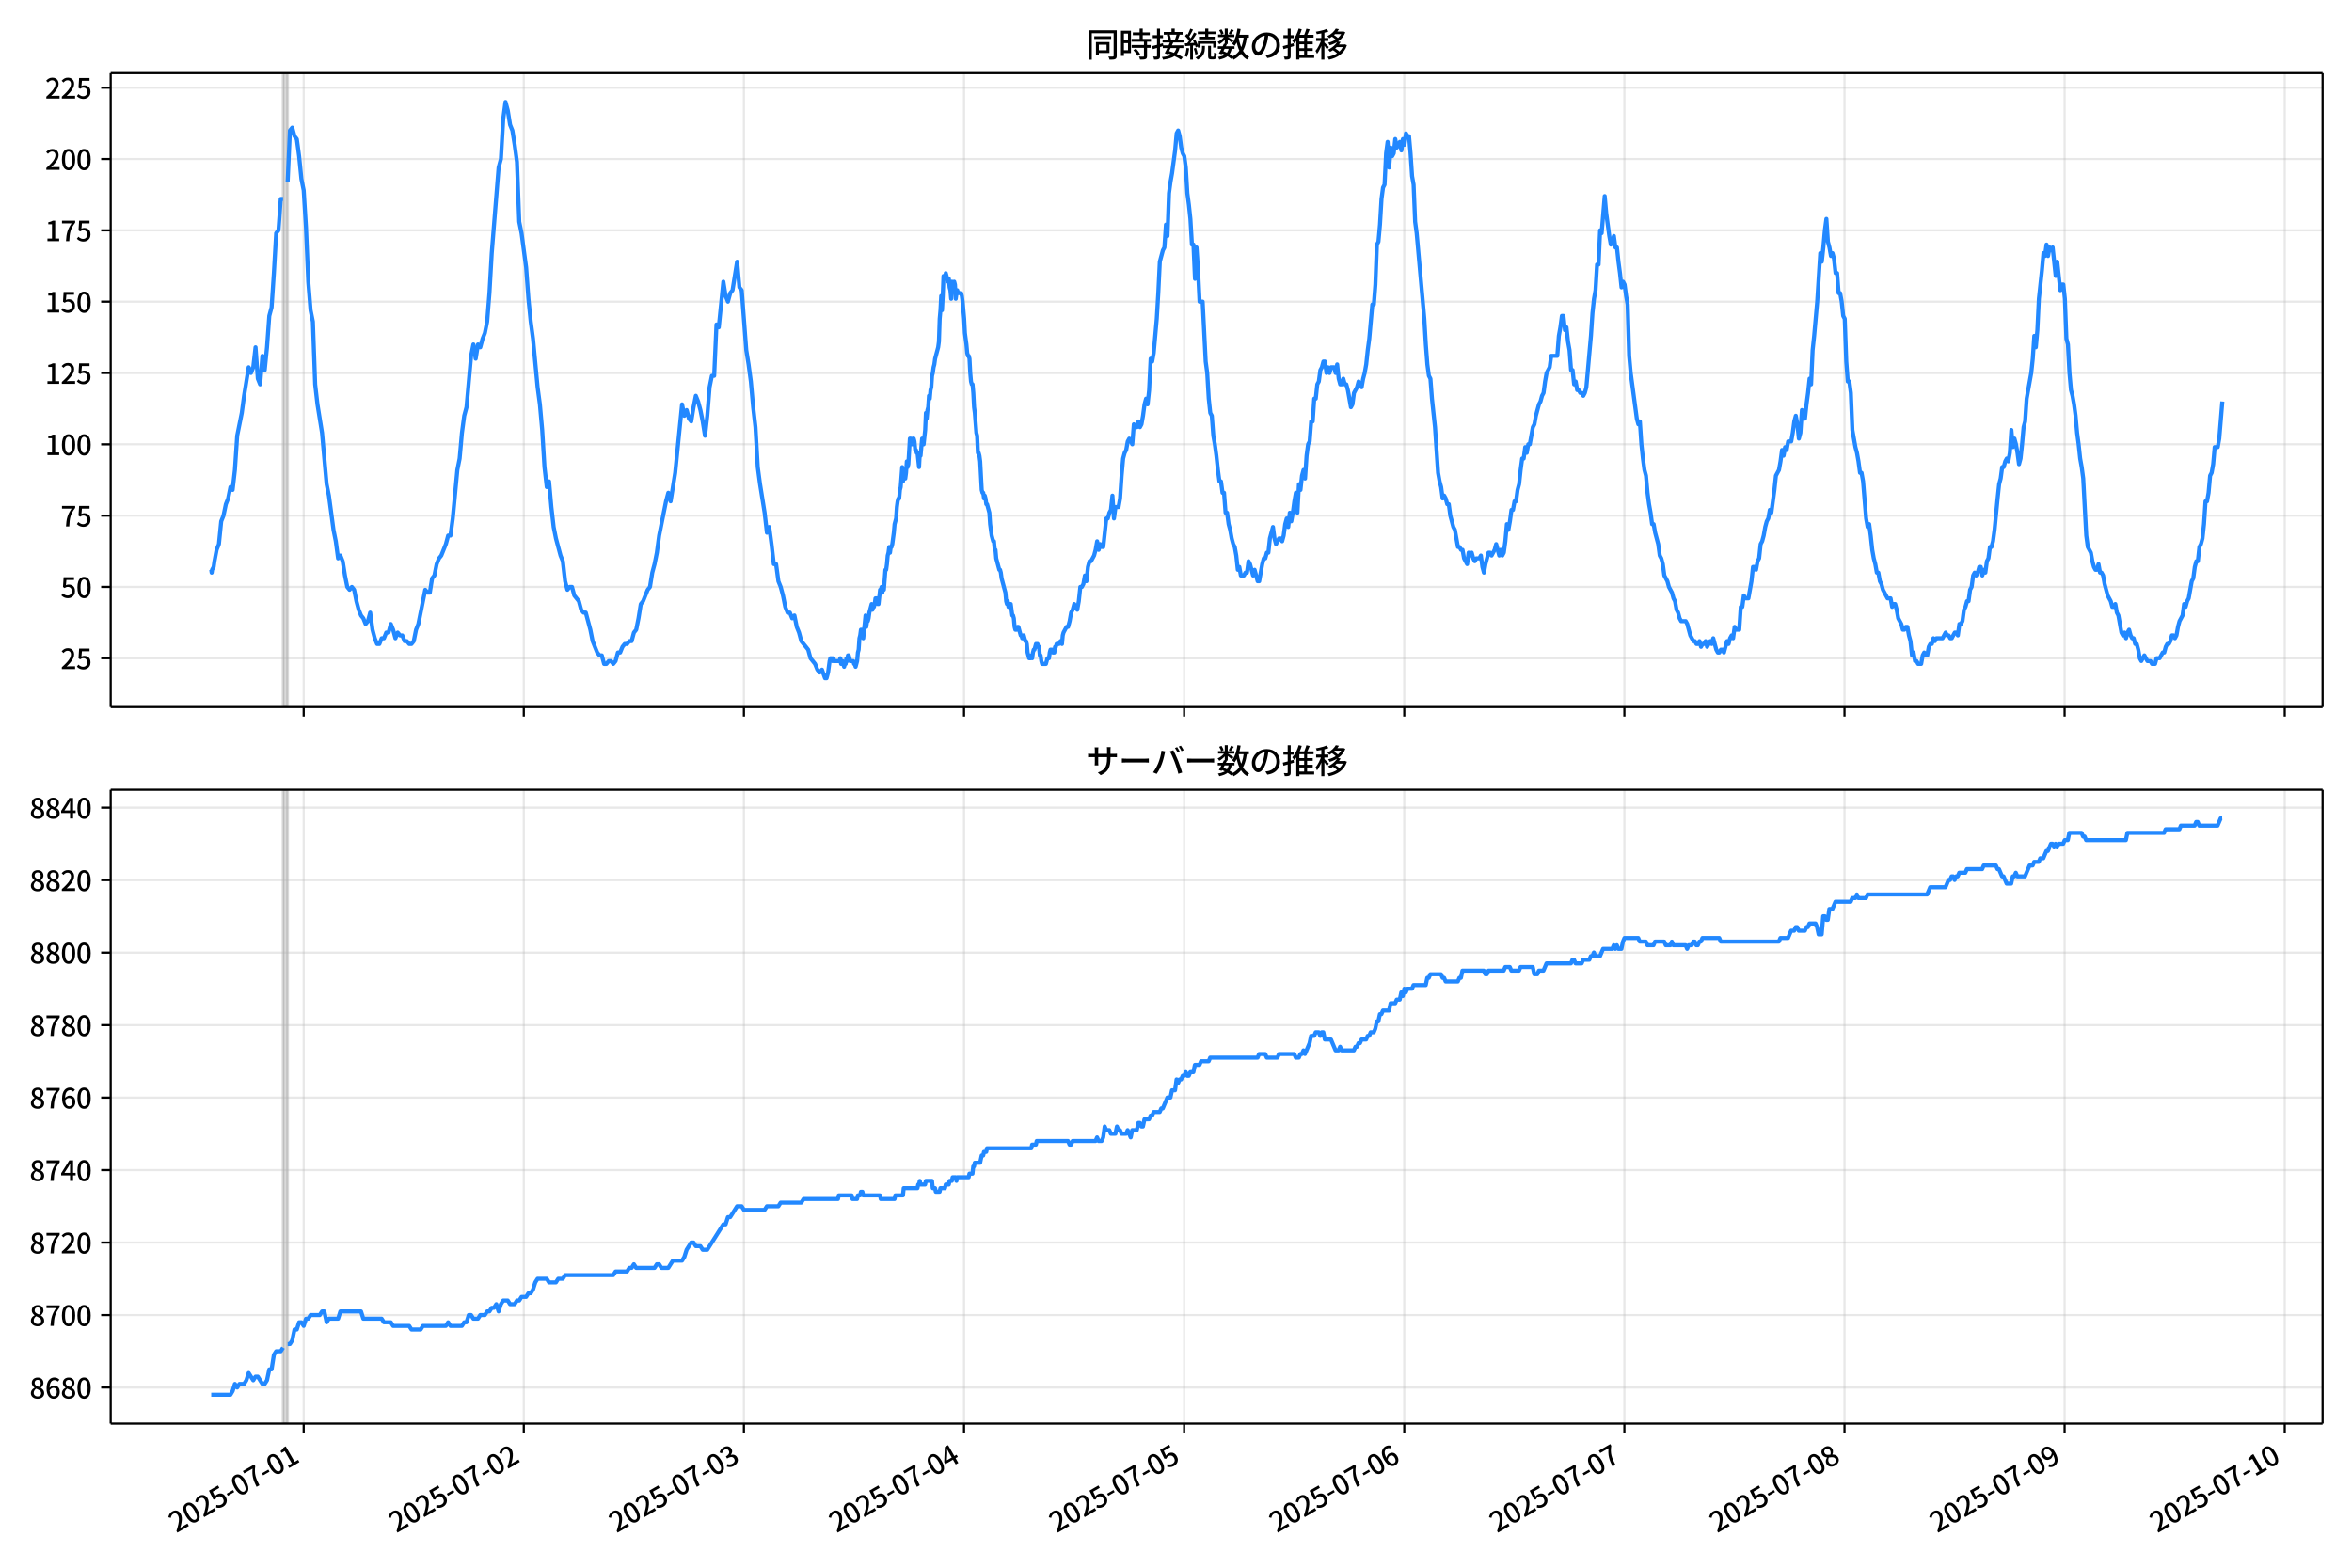 <!DOCTYPE svg  PUBLIC '-//W3C//DTD SVG 1.1//EN'  'http://www.w3.org/Graphics/SVG/1.1/DTD/svg11.dtd'>
<svg version="1.1" viewBox="0 0 864 576" xmlns="http://www.w3.org/2000/svg" xmlns:xlink="http://www.w3.org/1999/xlink">
 <defs>
  <style type="text/css">*{stroke-linejoin: round; stroke-linecap: butt}</style>
 </defs>
 <g id="aa">
  <g id="ab">
   <path d="m0 576h864v-576h-864z" fill="#fff"/>
  </g>
  <g id="ac">
   <g id="ad">
    <path d="m40.66 259.78h812.54v-232.9h-812.54z" fill="#fff"/>
   </g>
   <g id="ae">
    <path d="m103.98 259.78h1.685v-232.9h-1.685z" clip-path="url(#c)" fill="#808080" opacity=".3" stroke="#808080"/>
   </g>
   <g id="af">
    <g id="ag">
     <g id="ah">
      <path d="m111.56 259.78v-232.9" clip-path="url(#c)" fill="none" stroke="#b0b0b0" stroke-linecap="square" stroke-opacity=".3" stroke-width=".8"/>
     </g>
     <g id="ai">
      <defs>
       <path id="e" d="m0 0v3.5" stroke="#000" stroke-width=".8"/>
      </defs>
      <use x="111.557" y="259.778" stroke="#000000" stroke-width=".8" xlink:href="#e"/>
     </g>
    </g>
    <g id="aj">
     <g id="ak">
      <path d="m192.42 259.78v-232.9" clip-path="url(#c)" fill="none" stroke="#b0b0b0" stroke-linecap="square" stroke-opacity=".3" stroke-width=".8"/>
     </g>
     <g id="al">
      <use x="192.416" y="259.778" stroke="#000000" stroke-width=".8" xlink:href="#e"/>
     </g>
    </g>
    <g id="am">
     <g id="an">
      <path d="m273.28 259.78v-232.9" clip-path="url(#c)" fill="none" stroke="#b0b0b0" stroke-linecap="square" stroke-opacity=".3" stroke-width=".8"/>
     </g>
     <g id="ao">
      <use x="273.275" y="259.778" stroke="#000000" stroke-width=".8" xlink:href="#e"/>
     </g>
    </g>
    <g id="ap">
     <g id="aq">
      <path d="m354.13 259.78v-232.9" clip-path="url(#c)" fill="none" stroke="#b0b0b0" stroke-linecap="square" stroke-opacity=".3" stroke-width=".8"/>
     </g>
     <g id="ar">
      <use x="354.134" y="259.778" stroke="#000000" stroke-width=".8" xlink:href="#e"/>
     </g>
    </g>
    <g id="as">
     <g id="at">
      <path d="m434.99 259.78v-232.9" clip-path="url(#c)" fill="none" stroke="#b0b0b0" stroke-linecap="square" stroke-opacity=".3" stroke-width=".8"/>
     </g>
     <g id="au">
      <use x="434.993" y="259.778" stroke="#000000" stroke-width=".8" xlink:href="#e"/>
     </g>
    </g>
    <g id="av">
     <g id="aw">
      <path d="m515.85 259.78v-232.9" clip-path="url(#c)" fill="none" stroke="#b0b0b0" stroke-linecap="square" stroke-opacity=".3" stroke-width=".8"/>
     </g>
     <g id="ax">
      <use x="515.853" y="259.778" stroke="#000000" stroke-width=".8" xlink:href="#e"/>
     </g>
    </g>
    <g id="ay">
     <g id="az">
      <path d="m596.71 259.78v-232.9" clip-path="url(#c)" fill="none" stroke="#b0b0b0" stroke-linecap="square" stroke-opacity=".3" stroke-width=".8"/>
     </g>
     <g id="ba">
      <use x="596.712" y="259.778" stroke="#000000" stroke-width=".8" xlink:href="#e"/>
     </g>
    </g>
    <g id="bb">
     <g id="bc">
      <path d="m677.57 259.78v-232.9" clip-path="url(#c)" fill="none" stroke="#b0b0b0" stroke-linecap="square" stroke-opacity=".3" stroke-width=".8"/>
     </g>
     <g id="bd">
      <use x="677.571" y="259.778" stroke="#000000" stroke-width=".8" xlink:href="#e"/>
     </g>
    </g>
    <g id="be">
     <g id="bf">
      <path d="m758.43 259.78v-232.9" clip-path="url(#c)" fill="none" stroke="#b0b0b0" stroke-linecap="square" stroke-opacity=".3" stroke-width=".8"/>
     </g>
     <g id="bg">
      <use x="758.43" y="259.778" stroke="#000000" stroke-width=".8" xlink:href="#e"/>
     </g>
    </g>
    <g id="bh">
     <g id="bi">
      <path d="m839.29 259.78v-232.9" clip-path="url(#c)" fill="none" stroke="#b0b0b0" stroke-linecap="square" stroke-opacity=".3" stroke-width=".8"/>
     </g>
     <g id="bj">
      <use x="839.289" y="259.778" stroke="#000000" stroke-width=".8" xlink:href="#e"/>
     </g>
    </g>
   </g>
   <g id="bk">
    <g id="bl">
     <g id="bm">
      <path d="m40.66 241.85h812.54" clip-path="url(#c)" fill="none" stroke="#b0b0b0" stroke-linecap="square" stroke-opacity=".3" stroke-width=".8"/>
     </g>
     <g id="bn">
      <defs>
       <path id="g" d="m0 0h-3.5" stroke="#000" stroke-width=".8"/>
      </defs>
      <use x="40.66" y="241.854" stroke="#000000" stroke-width=".8" xlink:href="#g"/>
     </g>
     <g id="bo">
      <!-- 25 -->
      <g transform="translate(22.26 245.84) scale(.1 -.1)">
       <defs>
        <path id="b" transform="scale(.016)" d="m282 0v429q697 621 1164 1136 468 515 701 956 234 442 234 826 0 256-87 451-86 196-262 301-176 106-445 106-275 0-506-151-230-150-422-368l-416 410q301 333 637 518 336 186 803 186 429 0 749-176t496-493 176-745q0-455-224-919t-615-935q-390-470-889-950 186 20 394 36t374 16h1184v-634h-3046z"/>
        <path id="i" transform="scale(.016)" d="m1715-90q-365 0-653 90t-506 237q-217 147-383 307l352 480q134-134 294-246t361-183q202-70 452-70 262 0 473 118 212 119 333 346 122 227 122 541 0 460-247 716-246 256-649 256-224 0-384-64t-365-198l-365 237 141 2240h2387v-627h-1747l-109-1204q154 77 307 118 154 42 340 42 397 0 723-160t518-490q192-329 192-847 0-519-224-887t-586-560q-361-192-777-192z"/>
       </defs>
       <use xlink:href="#b"/>
       <use transform="translate(57)" xlink:href="#i"/>
      </g>
     </g>
    </g>
    <g id="bp">
     <g id="bq">
      <path d="m40.66 215.65h812.54" clip-path="url(#c)" fill="none" stroke="#b0b0b0" stroke-linecap="square" stroke-opacity=".3" stroke-width=".8"/>
     </g>
     <g id="br">
      <use x="40.66" y="215.651" stroke="#000000" stroke-width=".8" xlink:href="#g"/>
     </g>
     <g id="bs">
      <!-- 50 -->
      <g transform="translate(22.26 219.64) scale(.1 -.1)">
       <defs>
        <path id="a" transform="scale(.016)" d="m1830-90q-460 0-806 275-346 276-535 823-188 547-188 1366 0 820 188 1357 189 538 535 803 346 266 806 266 461 0 800-269 340-269 528-803 189-534 189-1354 0-819-189-1366-188-547-528-823-339-275-800-275zm0 589q237 0 422 185 186 186 288 599 103 413 103 1091 0 679-103 1082-102 403-288 582-185 180-422 180-236 0-422-180-186-179-292-582-105-403-105-1082 0-678 105-1091 106-413 292-599 186-185 422-185z"/>
       </defs>
       <use xlink:href="#i"/>
       <use transform="translate(57)" xlink:href="#a"/>
      </g>
     </g>
    </g>
    <g id="bt">
     <g id="bu">
      <path d="m40.66 189.45h812.54" clip-path="url(#c)" fill="none" stroke="#b0b0b0" stroke-linecap="square" stroke-opacity=".3" stroke-width=".8"/>
     </g>
     <g id="bv">
      <use x="40.66" y="189.447" stroke="#000000" stroke-width=".8" xlink:href="#g"/>
     </g>
     <g id="bw">
      <!-- 75 -->
      <g transform="translate(22.26 193.43) scale(.1 -.1)">
       <defs>
        <path id="h" transform="scale(.016)" d="m1235 0q32 646 109 1187t224 1024 384 941 576 938h-2208v627h3027v-455q-409-512-665-989-256-476-397-969t-205-1053-90-1251h-755z"/>
       </defs>
       <use xlink:href="#h"/>
       <use transform="translate(57)" xlink:href="#i"/>
      </g>
     </g>
    </g>
    <g id="bx">
     <g id="by">
      <path d="m40.66 163.24h812.54" clip-path="url(#c)" fill="none" stroke="#b0b0b0" stroke-linecap="square" stroke-opacity=".3" stroke-width=".8"/>
     </g>
     <g id="bz">
      <use x="40.66" y="163.244" stroke="#000000" stroke-width=".8" xlink:href="#g"/>
     </g>
     <g id="ca">
      <!-- 100 -->
      <g transform="translate(16.56 167.23) scale(.1 -.1)">
       <defs>
        <path id="k" transform="scale(.016)" d="m544 0v608h1037v3277h-845v467q333 58 579 147 247 90 451 218h557v-4109h915v-608h-2694z"/>
       </defs>
       <use xlink:href="#k"/>
       <use transform="translate(57)" xlink:href="#a"/>
       <use transform="translate(114)" xlink:href="#a"/>
      </g>
     </g>
    </g>
    <g id="cb">
     <g id="cc">
      <path d="m40.66 137.04h812.54" clip-path="url(#c)" fill="none" stroke="#b0b0b0" stroke-linecap="square" stroke-opacity=".3" stroke-width=".8"/>
     </g>
     <g id="cd">
      <use x="40.66" y="137.04" stroke="#000000" stroke-width=".8" xlink:href="#g"/>
     </g>
     <g id="ce">
      <!-- 125 -->
      <g transform="translate(16.56 141.03) scale(.1 -.1)">
       <use xlink:href="#k"/>
       <use transform="translate(57)" xlink:href="#b"/>
       <use transform="translate(114)" xlink:href="#i"/>
      </g>
     </g>
    </g>
    <g id="cf">
     <g id="cg">
      <path d="m40.66 110.84h812.54" clip-path="url(#c)" fill="none" stroke="#b0b0b0" stroke-linecap="square" stroke-opacity=".3" stroke-width=".8"/>
     </g>
     <g id="ch">
      <use x="40.66" y="110.836" stroke="#000000" stroke-width=".8" xlink:href="#g"/>
     </g>
     <g id="ci">
      <!-- 150 -->
      <g transform="translate(16.56 114.82) scale(.1 -.1)">
       <use xlink:href="#k"/>
       <use transform="translate(57)" xlink:href="#i"/>
       <use transform="translate(114)" xlink:href="#a"/>
      </g>
     </g>
    </g>
    <g id="cj">
     <g id="ck">
      <path d="m40.66 84.633h812.54" clip-path="url(#c)" fill="none" stroke="#b0b0b0" stroke-linecap="square" stroke-opacity=".3" stroke-width=".8"/>
     </g>
     <g id="cl">
      <use x="40.66" y="84.633" stroke="#000000" stroke-width=".8" xlink:href="#g"/>
     </g>
     <g id="cm">
      <!-- 175 -->
      <g transform="translate(16.56 88.618) scale(.1 -.1)">
       <use xlink:href="#k"/>
       <use transform="translate(57)" xlink:href="#h"/>
       <use transform="translate(114)" xlink:href="#i"/>
      </g>
     </g>
    </g>
    <g id="cn">
     <g id="co">
      <path d="m40.66 58.429h812.54" clip-path="url(#c)" fill="none" stroke="#b0b0b0" stroke-linecap="square" stroke-opacity=".3" stroke-width=".8"/>
     </g>
     <g id="cp">
      <use x="40.66" y="58.429" stroke="#000000" stroke-width=".8" xlink:href="#g"/>
     </g>
     <g id="cq">
      <!-- 200 -->
      <g transform="translate(16.56 62.414) scale(.1 -.1)">
       <use xlink:href="#b"/>
       <use transform="translate(57)" xlink:href="#a"/>
       <use transform="translate(114)" xlink:href="#a"/>
      </g>
     </g>
    </g>
    <g id="cr">
     <g id="cs">
      <path d="m40.66 32.226h812.54" clip-path="url(#c)" fill="none" stroke="#b0b0b0" stroke-linecap="square" stroke-opacity=".3" stroke-width=".8"/>
     </g>
     <g id="ct">
      <use x="40.66" y="32.226" stroke="#000000" stroke-width=".8" xlink:href="#g"/>
     </g>
     <g id="cu">
      <!-- 225 -->
      <g transform="translate(16.56 36.211) scale(.1 -.1)">
       <use xlink:href="#b"/>
       <use transform="translate(57)" xlink:href="#b"/>
       <use transform="translate(114)" xlink:href="#i"/>
      </g>
     </g>
    </g>
   </g>
   <g id="cv">
    <path d="m77.594 209.36.16 1.048.141-1.048.584-1.048.298-2.096.795-4.193.84-2.096.845-8.385.84-2.096.873-4.193.839-2.096.844-4.193.794 1.048.842-7.337.842-12.578 1.685-8.385.842-6.289 1.685-10.481.842 2.096.842-2.096.842-7.337.842 11.53.842 2.096.842-10.481.842 5.241.842-8.385.842-11.53.842-3.144.842-12.578.842-14.674.842-1.048.842-11.53h.842m1.685-6.289.842-18.867.842-1.048.842 3.144.842 1.048.842 6.289.842 8.385.842 4.193.842 13.626.842 19.915.842 10.481.842 4.193.842 23.059.842 7.337 1.685 10.481 1.685 18.867.842 4.193 1.685 12.578.842 4.193.842 6.289.842-1.048.842 2.096.842 5.241.842 4.193.842 1.048.842-1.048.842 1.048.842 4.193.842 3.144.842 2.096.842 1.048.842 2.096.842-1.048.842-3.144.842 6.289.842 3.144.842 2.096h.842l.842-2.096h.842l.842-2.096h.842l.842-3.144.842 2.096.842 3.144.842-2.096.842 1.048h.842l.842 2.096h.842l.842 1.048h.842l.842-1.048.842-4.193.842-2.096 2.527-12.578.842 1.048h.842l.842-5.241.842-1.048.842-4.193.842-2.096.842-1.048 1.685-4.193.842-3.144h.842l.842-6.289 1.685-17.818.842-4.193.842-9.433.842-6.289.842-3.144 1.685-18.867.842-4.193.842 5.241.842-5.241.842 1.048.842-3.144.842-2.096.842-4.193.842-10.481.842-14.674 2.527-31.444.842-3.144.842-14.674.842-6.289.842 3.144.842 5.241.842 2.096.842 5.241.842 6.289.842 22.011.842 4.193 1.685 12.578.842 11.53.842 8.385.842 6.289 1.685 17.818.842 6.289.842 9.433.842 13.626.842 7.337.842-2.096.842 9.433.842 7.337.842 4.193 1.685 6.289.842 2.096.842 7.337.842 3.144.842-1.048h.842l.842 3.144 1.685 2.096.842 3.144.842 1.048h.842l1.685 6.289.842 4.193 1.685 4.193.842 1.048h.842l.842 3.144h.842l.842-1.048h.842l.842 1.048.842-1.048.842-3.144h.842l.842-2.096.842-1.048h.842l.842-1.048h.842l.842-3.144.842-1.048.842-4.193.842-5.241.842-1.048 1.685-4.193.842-1.048.842-5.241.842-3.144.842-4.193.842-6.289 2.527-12.578.842-3.144.842 3.144 1.685-10.481 2.527-25.155.842 4.193.842-2.096.842 3.144.842 1.048.842-5.241.842-4.193.842 2.096.842 3.144.842 4.193.842 5.241.842-7.337.842-10.481.842-4.193h.842l.842-18.867.842 1.048 1.685-16.77.842 5.241.842 2.096.842-3.144.842-1.048 1.685-10.481.842 9.433.842 1.048 1.685 22.011.842 5.241.842 6.289.842 9.433.842 7.337.842 14.674.842 6.289 1.685 10.481.842 7.337.842-2.096.842 6.289.842 7.337h.842l.842 6.289.842 2.096.842 3.144.842 4.193.842 2.096h.842l.842 2.096.842-1.048.842 4.193.842 2.096.842 3.144 2.527 3.144.842 3.144 1.685 2.096.842 2.096.842 1.048.842-1.048 1.123 3.144h.562l.562-2.096.562-4.193.281-1.048h.562l.281 1.048.281-1.048.281 1.048h1.965l.281-1.048.281 2.096h.281l.281-1.048.562 2.096.281-1.048h.281l.281-2.096.281 1.048.281-2.096h.281l.562 2.096h1.123l.281 1.048h.281l.281 1.048.562-2.096.281-3.144.281-1.048.281-4.193.281-1.048.281-2.096h.562l.281 3.144.842-8.385.281 4.193.281-2.096h.281l.281-1.048.281-2.096.842-3.144.281 2.096.281-1.048h.281l.281-1.048.281-2.096h.562l.281 2.096h.281l.562-5.241h.281l.281-1.048.281 2.096.281-2.096.281 1.048.562-7.337h.281l.281-2.096.281-3.144.281-1.048.281-2.096.281 2.096.281-2.096h.281l.281-1.048.562-4.193.281-3.144.562-2.096.281-4.193.281-2.096.281-1.048h.281l.281-3.144.281-1.048.562-7.337.281 5.241.281-3.144h.281l.281 2.096.281-2.096.281-4.193.281 2.096.281-1.048.562-9.433h.281l.562 2.096.281-2.096h.281l.281 1.048.281 3.144h.281l.281 1.048h.281l.562 5.241.281-5.241.281 1.048.562-6.289.562 2.096.562-5.241.281-6.289.281 2.096.281-3.144.281-1.048.281-4.193.281 1.048.281-3.144.281-1.048.281-4.193.281-1.048.281-2.096.281-1.048.281-2.096 1.123-4.193.281-2.096.281-8.385.281-3.144.281-5.241.281 5.241.281-5.241.281-7.337h.281l.281 1.048.281-2.096.842 3.144.281-1.048.281 3.144.281 1.048.281 3.144.281-6.289.281 2.096.281 1.048.281-3.144.281 1.048.281 5.241.281-2.096.281-1.048.281 1.048h1.123l.281 1.048.281 2.096.562 6.289.281 5.241.562 4.193.281 3.144.281 1.048h.281l.281 1.048.281 5.241.281 3.144.281 1.048h.281l.281 3.144.281 5.241.281 2.096.562 7.337.281 1.048.281 6.289h.281l.281 1.048.281 2.096.562 10.481.281 1.048h.281l.281 2.096.281-1.048.281 1.048.281 2.096h.281l.842 3.144.281 4.193.562 4.193.562 2.096h.281l.281 3.144h.281l.281 3.144 1.123 4.193h.281l.281 1.048.281 2.096 1.404 5.241.281 3.144.281 1.048.281-1.048.281 2.096.281-1.048h.562l.562 4.193h.281l.281 1.048.281 3.144.281 1.048h.562l.281-1.048h.281l.842 3.144h.281l.281 1.048.281-1.048h.281l.562 2.096h.281l.281 1.048.281 3.144.562 2.096h.562l.281-1.048.281 1.048.281-2.096.281-1.048h.281l.562-2.096.281 1.048.281-1.048.281 1.048h.281l.281 3.144h.281l.281 2.096.281 1.048h1.404l.562-2.096h.562l.281-2.096.281-1.048h.562l.281 1.048h.562l.281-2.096h.281l.281-1.048h.842l.562-1.048.562 1.048.281-3.144.281-1.048 1.123-2.096h.562l.562-2.096.562-3.144.562-1.048.562-2.096 1.123 2.096.562-3.144.562-5.241h.562l.562-1.048.562-3.144.562 2.096.562-5.241.562-2.096h.562l1.123-2.096.562-2.096.562-3.144.562 3.144.562-2.096.562 1.048h.562l1.123-10.481h.562l.562-2.096.562-1.048.562-5.241.562 8.385.562-4.193h1.123l.562-3.144.562-8.385.562-6.289.562-2.096.562-1.048.562-3.144.562-1.048 1.123 2.096.562-7.337.562 1.048h.562l.562-2.096.562 2.096.562-1.048.562-3.144.562-4.193.562-2.096.562 2.096.562-5.241.562-11.53.562 1.048.562-3.144 1.123-12.578.562-9.433.562-11.53 1.123-4.193.562-1.048.562-8.385.562 4.193.562-15.722.562-4.193.562-3.144 1.123-8.385.562-6.289.562-1.048.562 2.096.562 4.193.562 2.096.562 1.048.562 4.193.562 9.433.562 4.193.562 5.241.562 9.433h.562l.562 12.578.562-11.53.562 8.385.562 11.53h1.123l1.123 22.011.562 4.193.562 9.433.562 5.241.562 1.048.562 7.337.562 3.144.562 4.193.562 5.241.562 4.193h.562l.562 4.193h.562l.562 7.337h.562l.562 4.193.562 2.096.562 3.144.562 2.096.562 1.048.562 3.144.562 5.241.562-1.048.562 3.144h1.123l.562-1.048h.562l.562-4.193.562 1.048 1.123 4.193.562-2.096 1.123 4.193h.562l1.123-6.289.562-2.096h.562l.562-2.096h.562l.562-5.241 1.123-4.193.562 4.193.562 2.096 1.123-2.096h.562l.562 1.048.562-2.096.562-4.193.562-2.096.562 3.144.562-5.241.562 3.144.562-3.144.562-4.193.562-3.144.562 7.337.562-10.481.562 2.096.562-5.241.562-2.096.562 3.144.562-8.385.562-4.193.562-1.048.562-7.337h.562l.562-8.385h.562l.562-5.241.562-1.048.562-4.193.562-1.048.562-2.096h.562l.562 4.193.562-2.096.562 2.096.562-2.096h1.123l.562 2.096.562-3.144.562 5.241.562 2.096h.562l.562-2.096.562 2.096h.562l.562 2.096 1.123 6.289.562-1.048.562-4.193 1.123-2.096.562-2.096 1.123 2.096.562-3.144.562-2.096.562-3.144.562-5.241.562-4.193 1.123-12.578h.562l.562-7.337.562-14.674.562-1.048.562-6.289.562-9.433.562-4.193.562-1.048.562-11.53.562-4.193.562 9.433.562-7.337.562 3.144.562-1.048.562-5.241.562 3.144 1.123-2.096.562 3.144.562-4.193.562 2.096.562-4.193.562 1.048h.562l.562 6.289.562 8.385.562 3.144.562 13.626.562 4.193 2.808 31.444.562 9.433.562 7.337.562 4.193.562 1.048.562 7.337 1.123 10.481 1.123 16.77.562 3.144.562 2.096.562 4.193.562-1.048.562 1.048.562 2.096h.562l.562 4.193 1.123 4.193.562 1.048 1.123 6.289h.562l.562 1.048h.562l.562 3.144 1.123 2.096.562-4.193.562 1.048.562-1.048.562 2.096.562 1.048.562-1.048h1.123l.562-1.048.562 4.193.562 2.096.562-3.144 1.123-4.193h.562l.562 1.048 1.123-2.096.562-2.096 1.123 4.193.562-2.096.562 2.096.562-1.048.562-4.193.562-6.289.562 2.096.562-3.144.562-4.193h.562l.562-3.144h.562l.562-4.193.562-2.096.562-5.241.562-4.193h.562l.562-4.193.562 2.096.562-3.144h.562l1.123-6.289.562-1.048.562-3.144 1.123-4.193.562-1.048.562-2.096.562-1.048.562-4.193.562-3.144 1.123-2.096.562-4.193h2.246l.562-7.337.562-3.144.562-4.193h.562l.562 5.241.562-1.048.562 5.241.562 3.144.562 7.337h.562l.562 5.241.562-1.048.562 3.144h.562l.562 1.048h.562l.562 1.048.562-1.048.562-2.096 1.685-18.867.562-8.385.562-5.241.562-3.144.562-9.433h.562l.562-12.578.562 1.048 1.123-13.626.562 6.289 1.123 8.385.562 3.144.562-1.048.562-2.096.562 4.193h.562l.562 5.241.562 4.193.562 5.241.562-2.096.562 1.048.562 4.193.562 3.144.562 18.867.562 6.289 2.246 16.77.562 2.096.562-1.048.562 8.385.562 5.241.562 4.193.562 2.096.562 6.289.562 4.193.562 3.144.562 4.193h.562l.562 3.144 1.123 4.193.562 4.193.562 1.048.562 2.096.562 4.193 1.123 2.096.562 2.096 1.123 2.096.562 2.096.562 1.048.562 3.144.562 1.048.562 2.096.562 1.048h1.685l.562 1.048 1.123 4.193 1.123 2.096h.562l.562 1.048h.562l.562-1.048.562 2.096.562-1.048h.562l.562-1.048.562 2.096 1.123-2.096.562 1.048.562-2.096 1.123 4.193.562 1.048h.562l.562-1.048h.562l.562 1.048 1.123-4.193.562 1.048.562-2.096.562-1.048.562 1.048.562-4.193.562 1.048h1.123l.562-8.385h.562l.562-4.193.562 1.048h1.123l1.123-6.289.562-5.241h.562l.562 1.048.562-3.144.562-1.048.562-5.241.562-1.048.562-2.096.562-3.144.562-2.096.562-1.048.562-3.144.562 1.048 1.123-8.385.562-5.241 1.123-2.096.562-3.144.562-4.193.562 2.096.562-3.144.562 1.048.562-3.144h1.123l.562-3.144.562-4.193.562-2.096.562 3.144.562 5.241.562-2.096.562-8.385.562 3.144h.562l.562-5.241.562-4.193.562-5.241.562 2.096.562-12.578.562-5.241 1.123-12.578 1.123-17.818.562 3.144.562-5.241.562-6.289.562-4.193.562 8.385.562 2.096.562 3.144.562-1.048.562 2.096.562 5.241h.562l.562 7.337h.562l.562 3.144.562 5.241.562 1.048.562 15.722.562 7.337h.562l.562 4.193.562 13.626 1.123 6.289.562 2.096.562 3.144.562 4.193h.562l.562 3.144 1.123 13.626.562 3.144.562-1.048.562 4.193.562 5.241.562 3.144.562 2.096.562 3.144h.562l.562 3.144.562 1.048.562 2.096 1.685 3.144h1.123l.562 3.144.562-1.048h.562l.562 2.096.562 3.144 1.123 2.096.562 2.096h.562l.562-1.048h.562l.562 3.144.562 2.096.562 5.241.562-1.048.562 3.144h.562l.562 1.048h1.123l.562-3.144.562-1.048.562 1.048h.562l.562-3.144.562-1.048h.562l.562-2.096.562 1.048.562-1.048h2.246l1.123-2.096.562 1.048h.562l.562 1.048h.562l1.123-2.096h.562l.562 1.048.562-4.193h.562l.562-1.048.562-4.193.562-1.048.562-2.096h.562l.562-4.193.562-1.048.562-4.193.562-1.048.562 1.048.562-1.048.562-2.096h.562l.562 3.144.562-2.096.562 1.048.562-4.193.562-1.048.562-4.193h.562l.562-2.096.562-4.193 1.123-11.53.562-5.241.562-2.096.562-4.193h.562l.562-2.096.562-1.048.562 1.048.562-3.144.562-8.385.562 6.289.562-3.144.562 2.096.562 3.144.562 4.193.562-2.096.562-5.241.562-6.289.562-2.096.562-8.385 1.685-9.433.562-5.241.562-8.385.562 4.193.562-6.289.562-11.53 1.123-10.481.562-6.289.562 1.048.562-4.193.562 4.193.562-3.144.562 1.048.562-1.048 1.123 10.481.562-5.241 1.123 10.481.562-2.096h.562l.562 5.241.562 14.674.562 2.096.562 10.481.562 6.289.562 2.096.562 3.144.562 4.193.562 6.289.562 4.193.562 5.241.562 3.144.562 4.193 1.123 20.963.562 4.193 1.123 2.096.562 3.144.562 2.096.562 1.048h.562l.562-2.096.562 3.144h.562l.562 1.048.562 3.144 1.123 4.193 1.123 2.096.562 2.096h.562l.562-1.048.562 3.144.562 1.048 1.123 6.289.562 1.048.562-1.048.562 2.096.562-2.096.562-1.048.562 2.096.562 1.048h.562l.562 2.096h.562l.562 2.096.562 3.144.562 1.048 1.123-2.096 1.123 2.096h1.123l.562 1.048h1.123l.562-2.096h1.123l1.123-2.096h.562l.562-2.096.562-1.048h.562l.562-1.048.562-2.096h.562l.562 1.048.562-1.048.562-3.144.562-2.096 1.123-2.096.562-4.193.562 1.048.562-2.096.562-1.048 1.123-6.289.562-1.048.562-4.193.562-2.096h.562l.562-5.241.562-1.048.562-2.096.562-5.241.562-8.385h.562l.562-3.144.562-6.289.562-1.048.562-3.144.562-6.289h1.123l.562-3.144 1.123-13.626v0" clip-path="url(#c)" fill="none" stroke="#28f" stroke-linecap="square" stroke-width="1.5"/>
   </g>
   <g id="cw">
    <path d="m40.66 259.78v-232.9" fill="none" stroke="#000" stroke-linecap="square" stroke-width=".8"/>
   </g>
   <g id="cx">
    <path d="m853.2 259.78v-232.9" fill="none" stroke="#000" stroke-linecap="square" stroke-width=".8"/>
   </g>
   <g id="cy">
    <path d="m40.66 259.78h812.54" fill="none" stroke="#000" stroke-linecap="square" stroke-width=".8"/>
   </g>
   <g id="cz">
    <path d="m40.66 26.88h812.54" fill="none" stroke="#000" stroke-linecap="square" stroke-width=".8"/>
   </g>
   <g id="da">
    <!-- 同時接続数の推移 -->
    <g transform="translate(398.93 20.88) scale(.12 -.12)">
     <defs>
      <path id="v" transform="scale(.016)" d="m1587 3936h3232v-518h-3232v518zm320-1114h557v-2534h-557v2534zm301 0h2291v-2086h-2291v512h1734v1069h-1734v505zm-1683 2260h5113v-570h-4524v-5056h-589v5626zm4768 0h595v-4896q0-250-67-397t-227-218q-160-77-426-96t-675-19q-13 83-45 192t-77 218q-45 108-89 185 281-13 527-13 247 0 330 0 83 7 118 42 36 35 36 112v4890z"/>
      <path id="t" transform="scale(.016)" d="m2714 4672h3238v-525h-3238v525zm-244-1235h3712v-538h-3712v538zm20-1184h3635v-531h-3635v531zm1523 3155h595v-2310h-595v2310zm832-2451h589v-2823q0-230-61-364-61-135-227-199-167-70-423-86t-633-16q-20 121-78 285-57 163-121 284 275-6 509-9t310-3q77 6 106 28 29 23 29 93v2810zm-2023-1677 487 282q153-160 313-352t294-381q135-189 206-343l-519-313q-64 153-189 348-124 196-278 394-154 199-314 365zm-2086 3718h1619v-4281h-1619v544h1056v3187h-1056v550zm32-1843h1293v-537h-1293v537zm-320 1843h563v-4832h-563v4832z"/>
      <path id="u" transform="scale(.016)" d="m3866 5408h614v-870h-614v870zm-1479-653h3597v-518h-3597v518zm-230-1485h4e3v-518h-4e3v518zm825 922 519 102q64-160 121-342 58-182 96-352 39-170 45-304l-544-128q-6 134-42 313-35 180-83 365-48 186-112 346zm1856 109 589-71q-96-275-202-557-105-281-195-486l-518 77q58 147 122 329 64 183 118 372t86 336zm-2643-2106h3943v-518h-3943v518zm1408 685 602-115q-167-371-362-784t-390-797-362-685l-525 179q160 288 346 666t368 784 323 752zm-659-2157 358 403q352-102 733-240 381-137 752-304 371-166 697-336 327-169 558-329l-384-461q-218 160-532 336-313 176-685 345-371 170-755 323-384 154-742 263zm1894 1114 583-71q-122-550-353-944-230-393-604-662t-922-435q-547-167-1296-269-25 128-93 269-67 141-137 230 678 64 1168 192t819 349q330 221 531 550 202 330 304 791zm-4684 217q396 90 953 240 557 151 1120 311l77-544q-525-154-1053-311-528-156-963-284l-134 588zm121 2093h1965v-563h-1965v563zm819 1248h576v-5229q0-236-51-374t-192-208q-141-77-355-99-214-23-541-16-13 115-64 288t-109 294q205-6 381-6t234 0q64 0 92 28 29 29 29 93v5229z"/>
      <path id="s" transform="scale(.016)" d="m4058 5408h595v-1798h-595v1798zm-1415-563h3443v-499h-3443v499zm231-992h3008v-499h-3008v499zm-224-877h3475v-1203h-531v729h-2432v-729h-512v1203zm1964-877h551v-1881q0-122 22-157 23-35 106-35 25 0 92 0 68 0 135 0t99 0q51 0 83 54t45 224 19 515q90-70 234-131t259-93q-19-429-83-662-64-234-183-326-118-93-316-93-39 0-103 0t-134 0-138 0q-67 0-99 0-237 0-365 64t-176 218q-48 153-48 422v1881zm-1164-6h550v-455q0-243-48-528-48-284-186-579-137-294-409-572-272-279-727-503-70 90-192 208-121 118-230 195 416 205 665 438 250 234 371 474 122 240 164 467 42 228 42 413v442zm-2240 3309 524-192q-121-244-259-503-137-259-275-496t-259-416l-410 173q122 186 246 438 125 253 240 515 116 263 193 481zm716-743 500-230q-224-359-496-756-272-396-548-764-275-368-518-650l-358 205q179 211 377 483 199 272 387 569 189 298 358 592 170 295 298 551zm-1721-665 307 403q166-154 339-340 173-185 320-364t224-327l-326-460q-77 160-218 348-141 189-314 384-172 196-332 356zm1485-832 435 179q128-211 249-458 122-246 215-474 93-227 137-412l-473-211q-32 185-119 422-86 237-201 486-115 250-243 468zm-1530-583q422 26 998 54 576 29 1184 68l7-499q-570-45-1127-84-556-38-992-70l-70 531zm1702-992 436 135q121-276 214-596t118-556l-454-148q-26 237-112 563-86 327-202 602zm-1363 109 499-83q-57-455-163-897-105-441-253-748-51 32-134 73-83 42-170 83-86 42-144 62 148 294 234 697t131 813zm691 627h525v-2861h-525v2861z"/>
      <path id="o" transform="scale(.016)" d="m224 2022h3187v-499h-3187v499zm51 2247h3111v-487h-3111v487zm1127-1735 563-121q-154-320-333-672t-352-679q-173-326-326-582l-532 173q148 243 324 566t345 669q170 346 311 646zm934-832 563-64q-89-480-262-838t-461-614-701-432-976-298q-25 128-99 269t-157 237q659 102 1085 303 426 202 666 554t342 883zm422 3597 519-211q-147-218-298-436-150-217-278-377l-403 186q121 173 252 413 132 240 208 425zm-1203 109h563v-2957h-563v2957zm-1075-320 448 186q134-192 246-420 112-227 157-393l-467-211q-38 172-147 406t-237 432zm1094-1050 397-236q-160-263-400-529-240-265-519-489-278-224-553-378-51 103-141 237-89 135-179 218 269 109 534 294 266 186 493 416 228 231 368 467zm487-204q83-45 246-145 163-99 352-211t346-211 221-150l-327-423q-83 77-230 198-147 122-317 253-170 132-327 250-156 119-259 189l295 250zm1798 396h2311v-556h-2311v556zm115 1178 615-90q-103-640-263-1235t-384-1101q-224-505-512-889-44 57-134 134t-186 157-166 125q275 339 473 796 199 458 340 995 141 538 217 1108zm1223-1510 614-58q-147-1101-445-1940-297-838-813-1443-515-604-1321-1014-26 71-90 177-64 105-134 208-70 102-128 159 742 346 1212 880 471 535 730 1290 260 755 375 1741zm-1005-135q134-851 387-1597 253-745 659-1305 407-560 1002-874-70-57-154-150-83-93-154-189-70-96-121-179-633 371-1056 988-422 618-688 1434-265 816-425 1783l550 89zm-3309-3065 327 416q377-148 754-330 378-182 701-378 324-195 548-368l-416-435q-211 179-519 378-307 198-666 383-358 186-729 334z"/>
      <path id="r" transform="scale(.016)" d="m3686 4378q-64-493-163-1041-99-547-265-1084-192-653-432-1104t-522-688-595-237q-320 0-596 221-275 221-448 621-172 400-172 931 0 537 220 1017 221 480 611 851 391 372 909 583 519 211 1121 211 576 0 1040-186 464-185 793-515 330-329 502-771 173-441 173-941 0-672-278-1194-278-521-816-851-538-329-1318-444l-378 601q166 20 307 42t263 48q307 70 585 217 279 148 496 375 218 227 342 534 125 308 125 692t-122 713q-121 330-358 573-236 243-582 380-346 138-781 138-525 0-935-186-409-185-694-489-284-304-432-656-147-352-147-678 0-365 89-605 90-240 224-355 135-115 276-115t288 144 297 457q151 314 298 800 147 461 246 982 100 522 145 1021l684-12z"/>
      <path id="p" transform="scale(.016)" d="m2995 2925h2893v-519h-2893v519zm0-1280h2893v-519h-2893v519zm-64-1299h3232v-557h-3232v557zm1312 3577h563v-3763h-563v3763zm429 1466 634-141q-154-390-340-794-185-403-339-684l-512 140q103 199 208 458 106 259 195 528 90 269 154 493zm-1472 25 582-147q-153-518-371-1018-217-499-483-931t-573-758q-38 64-109 160-70 96-147 198-77 103-141 160 416 416 733 1034t509 1302zm128-1203h2720v-537h-2720v-4205h-582v4422l313 320h269zm-3174-2157q396 90 953 240 557 151 1120 311l77-544q-525-154-1053-311-528-156-963-284l-134 588zm121 2093h1965v-563h-1965v563zm819 1248h576v-5229q0-236-51-374t-192-208q-141-77-355-99-214-23-541-16-13 115-64 288t-109 294q205-6 381-6t234 0q64 0 92 28 29 29 29 93v5229z"/>
      <path id="n" transform="scale(.016)" d="m4051 5402 595-109q-281-493-729-941t-1107-806q-39 64-106 144t-141 153q-73 74-137 119 608 288 1011 678t614 762zm-77-557h1511v-493h-1863l352 493zm1293 0h109l109 25 384-179q-192-505-496-905t-695-701q-390-301-845-519-454-217-947-358-44 109-137 253t-176 227q448 109 867 294 419 186 777 445 359 259 631 592t419 730v96zm-1990-954 377 307q167-96 336-218 170-121 320-249 151-128 247-237l-397-332q-90 108-237 236t-317 259q-169 132-329 234zm1107-934 595-109q-307-538-803-1031-496-492-1232-876-38 64-102 144t-138 156q-74 77-138 116 455 217 807 483t604 554q253 288 407 563zm-90-589h1460v-506h-1818l358 506zm1268 0h121l109 26 384-167q-192-614-531-1075t-787-794q-448-332-983-553-534-221-1129-355-45 115-132 269-86 153-176 249 551 96 1043 285 493 189 903 473 410 285 714 669t464 883v90zm-2132-1056 410 339q186-102 384-237 198-134 371-275t282-269l-435-371q-103 128-270 272-166 144-361 288t-381 253zm-2150 3533h589v-5376h-589v5376zm-992-1242h2336v-569h-2336v569zm1024-224 365-160q-96-339-231-707-134-368-291-727-157-358-336-672-179-313-365-537-44 128-134 291t-160 272q173 192 339 457 167 266 323 570 157 304 282 618t208 595zm941 1946 416-467q-314-122-695-221-380-99-784-173-403-74-780-131-20 102-71 236-51 135-102 231 358 58 732 138 375 80 711 179t573 208zm-397-2579q58-45 179-170 122-125 266-266 144-140 259-265t160-183l-352-473q-58 102-157 255-99 154-218 317-118 164-227 311-108 147-185 237l275 237z"/>
     </defs>
     <use xlink:href="#v"/>
     <use transform="translate(100)" xlink:href="#t"/>
     <use transform="translate(200)" xlink:href="#u"/>
     <use transform="translate(300)" xlink:href="#s"/>
     <use transform="translate(400)" xlink:href="#o"/>
     <use transform="translate(500)" xlink:href="#r"/>
     <use transform="translate(600)" xlink:href="#p"/>
     <use transform="translate(700)" xlink:href="#n"/>
    </g>
   </g>
  </g>
  <g id="db">
   <g id="dc">
    <path d="m40.66 523.06h812.54v-232.9h-812.54z" fill="#fff"/>
   </g>
   <g id="dd">
    <path d="m103.98 523.06h1.685v-232.9h-1.685z" clip-path="url(#d)" fill="#808080" opacity=".3" stroke="#808080"/>
   </g>
   <g id="de">
    <g id="df">
     <g id="dg">
      <path d="m111.56 523.06v-232.9" clip-path="url(#d)" fill="none" stroke="#b0b0b0" stroke-linecap="square" stroke-opacity=".3" stroke-width=".8"/>
     </g>
     <g id="dh">
      <use x="111.557" y="523.055" stroke="#000000" stroke-width=".8" xlink:href="#e"/>
     </g>
     <g id="di">
      <!-- 2025-07-01 -->
      <g transform="translate(64.768 563.33) rotate(-30) scale(.1 -.1)">
       <defs>
        <path id="f" transform="scale(.016)" d="m301 1536v544h1689v-544h-1689z"/>
       </defs>
       <use xlink:href="#b"/>
       <use transform="translate(57)" xlink:href="#a"/>
       <use transform="translate(114)" xlink:href="#b"/>
       <use transform="translate(171)" xlink:href="#i"/>
       <use transform="translate(228)" xlink:href="#f"/>
       <use transform="translate(263.7)" xlink:href="#a"/>
       <use transform="translate(320.7)" xlink:href="#h"/>
       <use transform="translate(377.7)" xlink:href="#f"/>
       <use transform="translate(413.4)" xlink:href="#a"/>
       <use transform="translate(470.4)" xlink:href="#k"/>
      </g>
     </g>
    </g>
    <g id="dj">
     <g id="dk">
      <path d="m192.42 523.06v-232.9" clip-path="url(#d)" fill="none" stroke="#b0b0b0" stroke-linecap="square" stroke-opacity=".3" stroke-width=".8"/>
     </g>
     <g id="dl">
      <use x="192.416" y="523.055" stroke="#000000" stroke-width=".8" xlink:href="#e"/>
     </g>
     <g id="dm">
      <!-- 2025-07-02 -->
      <g transform="translate(145.63 563.33) rotate(-30) scale(.1 -.1)">
       <use xlink:href="#b"/>
       <use transform="translate(57)" xlink:href="#a"/>
       <use transform="translate(114)" xlink:href="#b"/>
       <use transform="translate(171)" xlink:href="#i"/>
       <use transform="translate(228)" xlink:href="#f"/>
       <use transform="translate(263.7)" xlink:href="#a"/>
       <use transform="translate(320.7)" xlink:href="#h"/>
       <use transform="translate(377.7)" xlink:href="#f"/>
       <use transform="translate(413.4)" xlink:href="#a"/>
       <use transform="translate(470.4)" xlink:href="#b"/>
      </g>
     </g>
    </g>
    <g id="dn">
     <g id="do">
      <path d="m273.28 523.06v-232.9" clip-path="url(#d)" fill="none" stroke="#b0b0b0" stroke-linecap="square" stroke-opacity=".3" stroke-width=".8"/>
     </g>
     <g id="dp">
      <use x="273.275" y="523.055" stroke="#000000" stroke-width=".8" xlink:href="#e"/>
     </g>
     <g id="dq">
      <!-- 2025-07-03 -->
      <g transform="translate(226.49 563.33) rotate(-30) scale(.1 -.1)">
       <defs>
        <path id="x" transform="scale(.016)" d="m1715-90q-371 0-656 90t-503 240q-217 150-377 323l359 474q211-205 479-359 269-153 634-153 269 0 467 92 199 93 311 266t112 423q0 256-125 451t-429 300q-304 106-835 106v551q467 0 732 105 266 106 384 291 119 186 119 423 0 307-192 489-192 183-531 183-269 0-503-119-233-118-438-316l-384 460q282 256 614 413 333 157 737 157 422 0 748-144 327-144 512-413 186-269 186-659 0-403-221-685-221-281-592-422v-26q269-70 490-227t349-400 128-557q0-422-215-726-214-304-573-468-358-163-787-163z"/>
       </defs>
       <use xlink:href="#b"/>
       <use transform="translate(57)" xlink:href="#a"/>
       <use transform="translate(114)" xlink:href="#b"/>
       <use transform="translate(171)" xlink:href="#i"/>
       <use transform="translate(228)" xlink:href="#f"/>
       <use transform="translate(263.7)" xlink:href="#a"/>
       <use transform="translate(320.7)" xlink:href="#h"/>
       <use transform="translate(377.7)" xlink:href="#f"/>
       <use transform="translate(413.4)" xlink:href="#a"/>
       <use transform="translate(470.4)" xlink:href="#x"/>
      </g>
     </g>
    </g>
    <g id="dr">
     <g id="ds">
      <path d="m354.13 523.06v-232.9" clip-path="url(#d)" fill="none" stroke="#b0b0b0" stroke-linecap="square" stroke-opacity=".3" stroke-width=".8"/>
     </g>
     <g id="dt">
      <use x="354.134" y="523.055" stroke="#000000" stroke-width=".8" xlink:href="#e"/>
     </g>
     <g id="du">
      <!-- 2025-07-04 -->
      <g transform="translate(307.34 563.33) rotate(-30) scale(.1 -.1)">
       <defs>
        <path id="m" transform="scale(.016)" d="m2170 0v3072q0 192 12 457 13 266 20 458h-26q-90-179-183-365-92-185-195-364l-921-1415h2579v-576h-3328v493l1875 2957h858v-4717h-691z"/>
       </defs>
       <use xlink:href="#b"/>
       <use transform="translate(57)" xlink:href="#a"/>
       <use transform="translate(114)" xlink:href="#b"/>
       <use transform="translate(171)" xlink:href="#i"/>
       <use transform="translate(228)" xlink:href="#f"/>
       <use transform="translate(263.7)" xlink:href="#a"/>
       <use transform="translate(320.7)" xlink:href="#h"/>
       <use transform="translate(377.7)" xlink:href="#f"/>
       <use transform="translate(413.4)" xlink:href="#a"/>
       <use transform="translate(470.4)" xlink:href="#m"/>
      </g>
     </g>
    </g>
    <g id="dv">
     <g id="dw">
      <path d="m434.99 523.06v-232.9" clip-path="url(#d)" fill="none" stroke="#b0b0b0" stroke-linecap="square" stroke-opacity=".3" stroke-width=".8"/>
     </g>
     <g id="dx">
      <use x="434.993" y="523.055" stroke="#000000" stroke-width=".8" xlink:href="#e"/>
     </g>
     <g id="dy">
      <!-- 2025-07-05 -->
      <g transform="translate(388.2 563.33) rotate(-30) scale(.1 -.1)">
       <use xlink:href="#b"/>
       <use transform="translate(57)" xlink:href="#a"/>
       <use transform="translate(114)" xlink:href="#b"/>
       <use transform="translate(171)" xlink:href="#i"/>
       <use transform="translate(228)" xlink:href="#f"/>
       <use transform="translate(263.7)" xlink:href="#a"/>
       <use transform="translate(320.7)" xlink:href="#h"/>
       <use transform="translate(377.7)" xlink:href="#f"/>
       <use transform="translate(413.4)" xlink:href="#a"/>
       <use transform="translate(470.4)" xlink:href="#i"/>
      </g>
     </g>
    </g>
    <g id="dz">
     <g id="ea">
      <path d="m515.85 523.06v-232.9" clip-path="url(#d)" fill="none" stroke="#b0b0b0" stroke-linecap="square" stroke-opacity=".3" stroke-width=".8"/>
     </g>
     <g id="eb">
      <use x="515.853" y="523.055" stroke="#000000" stroke-width=".8" xlink:href="#e"/>
     </g>
     <g id="ec">
      <!-- 2025-07-06 -->
      <g transform="translate(469.06 563.33) rotate(-30) scale(.1 -.1)">
       <defs>
        <path id="l" transform="scale(.016)" d="m1971-90q-339 0-634 144-294 144-518 435-224 292-352 733-128 442-128 1044 0 678 147 1161 148 483 397 784 250 301 570 445t665 144q397 0 688-147 292-147 490-359l-403-448q-128 154-327 253-198 99-409 99-307 0-567-182-259-182-413-605-153-422-153-1145 0-608 115-1002t326-589q212-195 493-195 212 0 375 121 163 122 259 343t96 522q0 300-90 511-89 212-259 320-169 109-419 109-211 0-451-134t-458-461l-25 538q134 192 313 323t374 201q196 71 375 71 397 0 694-163 298-163 467-490 170-326 170-825 0-468-195-817-195-348-512-544-317-195-701-195z"/>
       </defs>
       <use xlink:href="#b"/>
       <use transform="translate(57)" xlink:href="#a"/>
       <use transform="translate(114)" xlink:href="#b"/>
       <use transform="translate(171)" xlink:href="#i"/>
       <use transform="translate(228)" xlink:href="#f"/>
       <use transform="translate(263.7)" xlink:href="#a"/>
       <use transform="translate(320.7)" xlink:href="#h"/>
       <use transform="translate(377.7)" xlink:href="#f"/>
       <use transform="translate(413.4)" xlink:href="#a"/>
       <use transform="translate(470.4)" xlink:href="#l"/>
      </g>
     </g>
    </g>
    <g id="ed">
     <g id="ee">
      <path d="m596.71 523.06v-232.9" clip-path="url(#d)" fill="none" stroke="#b0b0b0" stroke-linecap="square" stroke-opacity=".3" stroke-width=".8"/>
     </g>
     <g id="ef">
      <use x="596.712" y="523.055" stroke="#000000" stroke-width=".8" xlink:href="#e"/>
     </g>
     <g id="eg">
      <!-- 2025-07-07 -->
      <g transform="translate(549.92 563.33) rotate(-30) scale(.1 -.1)">
       <use xlink:href="#b"/>
       <use transform="translate(57)" xlink:href="#a"/>
       <use transform="translate(114)" xlink:href="#b"/>
       <use transform="translate(171)" xlink:href="#i"/>
       <use transform="translate(228)" xlink:href="#f"/>
       <use transform="translate(263.7)" xlink:href="#a"/>
       <use transform="translate(320.7)" xlink:href="#h"/>
       <use transform="translate(377.7)" xlink:href="#f"/>
       <use transform="translate(413.4)" xlink:href="#a"/>
       <use transform="translate(470.4)" xlink:href="#h"/>
      </g>
     </g>
    </g>
    <g id="eh">
     <g id="ei">
      <path d="m677.57 523.06v-232.9" clip-path="url(#d)" fill="none" stroke="#b0b0b0" stroke-linecap="square" stroke-opacity=".3" stroke-width=".8"/>
     </g>
     <g id="ej">
      <use x="677.571" y="523.055" stroke="#000000" stroke-width=".8" xlink:href="#e"/>
     </g>
     <g id="ek">
      <!-- 2025-07-08 -->
      <g transform="translate(630.78 563.33) rotate(-30) scale(.1 -.1)">
       <defs>
        <path id="j" transform="scale(.016)" d="m1830-90q-441 0-787 163-345 164-547 448-202 285-202 650 0 314 122 557t314 419 403 291v32q-256 186-442 458-185 272-185 643 0 365 176 640t480 425q304 151 694 151 410 0 704-160t457-439q164-278 164-649 0-237-96-448t-234-381q-137-169-291-278v-32q218-115 397-285 179-169 288-406t109-557q0-346-189-628-189-281-532-448-342-166-803-166zm314 2708q205 198 310 419 106 221 106 464 0 211-83 384t-247 272q-163 99-393 99-288 0-480-183-192-182-192-502 0-256 134-429 135-172 359-294t486-230zm-294-2170q236 0 418 89 183 90 285 253 103 164 103 388 0 211-90 367-89 157-246 272-157 116-368 215t-454 195q-244-173-398-426-153-252-153-553 0-237 118-416 119-179 324-282 205-102 461-102z"/>
       </defs>
       <use xlink:href="#b"/>
       <use transform="translate(57)" xlink:href="#a"/>
       <use transform="translate(114)" xlink:href="#b"/>
       <use transform="translate(171)" xlink:href="#i"/>
       <use transform="translate(228)" xlink:href="#f"/>
       <use transform="translate(263.7)" xlink:href="#a"/>
       <use transform="translate(320.7)" xlink:href="#h"/>
       <use transform="translate(377.7)" xlink:href="#f"/>
       <use transform="translate(413.4)" xlink:href="#a"/>
       <use transform="translate(470.4)" xlink:href="#j"/>
      </g>
     </g>
    </g>
    <g id="el">
     <g id="em">
      <path d="m758.43 523.06v-232.9" clip-path="url(#d)" fill="none" stroke="#b0b0b0" stroke-linecap="square" stroke-opacity=".3" stroke-width=".8"/>
     </g>
     <g id="en">
      <use x="758.43" y="523.055" stroke="#000000" stroke-width=".8" xlink:href="#e"/>
     </g>
     <g id="eo">
      <!-- 2025-07-09 -->
      <g transform="translate(711.64 563.33) rotate(-30) scale(.1 -.1)">
       <defs>
        <path id="w" transform="scale(.016)" d="m1562-90q-410 0-708 150-297 151-502 356l403 461q141-160 346-256t422-96q224 0 425 102 202 103 352 333 151 230 237 614 87 384 87 941 0 589-115 970t-323 563-496 182q-205 0-372-118-166-118-262-336t-96-525q0-301 86-512 87-211 259-323 173-112 417-112 224 0 460 141 237 141 448 461l32-544q-134-180-313-314t-371-208-384-74q-391 0-689 166-297 167-467 496-169 330-169 823 0 467 195 816t515 541 698 192q339 0 636-138 298-137 519-419 221-281 349-710t128-1018q0-691-141-1187t-391-807q-249-310-563-461-313-150-652-150z"/>
       </defs>
       <use xlink:href="#b"/>
       <use transform="translate(57)" xlink:href="#a"/>
       <use transform="translate(114)" xlink:href="#b"/>
       <use transform="translate(171)" xlink:href="#i"/>
       <use transform="translate(228)" xlink:href="#f"/>
       <use transform="translate(263.7)" xlink:href="#a"/>
       <use transform="translate(320.7)" xlink:href="#h"/>
       <use transform="translate(377.7)" xlink:href="#f"/>
       <use transform="translate(413.4)" xlink:href="#a"/>
       <use transform="translate(470.4)" xlink:href="#w"/>
      </g>
     </g>
    </g>
    <g id="ep">
     <g id="eq">
      <path d="m839.29 523.06v-232.9" clip-path="url(#d)" fill="none" stroke="#b0b0b0" stroke-linecap="square" stroke-opacity=".3" stroke-width=".8"/>
     </g>
     <g id="er">
      <use x="839.289" y="523.055" stroke="#000000" stroke-width=".8" xlink:href="#e"/>
     </g>
     <g id="es">
      <!-- 2025-07-10 -->
      <g transform="translate(792.5 563.33) rotate(-30) scale(.1 -.1)">
       <use xlink:href="#b"/>
       <use transform="translate(57)" xlink:href="#a"/>
       <use transform="translate(114)" xlink:href="#b"/>
       <use transform="translate(171)" xlink:href="#i"/>
       <use transform="translate(228)" xlink:href="#f"/>
       <use transform="translate(263.7)" xlink:href="#a"/>
       <use transform="translate(320.7)" xlink:href="#h"/>
       <use transform="translate(377.7)" xlink:href="#f"/>
       <use transform="translate(413.4)" xlink:href="#k"/>
       <use transform="translate(470.4)" xlink:href="#a"/>
      </g>
     </g>
    </g>
   </g>
   <g id="et">
    <g id="eu">
     <g id="ev">
      <path d="m40.66 509.81h812.54" clip-path="url(#d)" fill="none" stroke="#b0b0b0" stroke-linecap="square" stroke-opacity=".3" stroke-width=".8"/>
     </g>
     <g id="ew">
      <use x="40.66" y="509.806" stroke="#000000" stroke-width=".8" xlink:href="#g"/>
     </g>
     <g id="ex">
      <!-- 8680 -->
      <g transform="translate(10.86 513.79) scale(.1 -.1)">
       <use xlink:href="#j"/>
       <use transform="translate(57)" xlink:href="#l"/>
       <use transform="translate(114)" xlink:href="#j"/>
       <use transform="translate(171)" xlink:href="#a"/>
      </g>
     </g>
    </g>
    <g id="ey">
     <g id="ez">
      <path d="m40.66 483.17h812.54" clip-path="url(#d)" fill="none" stroke="#b0b0b0" stroke-linecap="square" stroke-opacity=".3" stroke-width=".8"/>
     </g>
     <g id="fa">
      <use x="40.66" y="483.174" stroke="#000000" stroke-width=".8" xlink:href="#g"/>
     </g>
     <g id="fb">
      <!-- 8700 -->
      <g transform="translate(10.86 487.16) scale(.1 -.1)">
       <use xlink:href="#j"/>
       <use transform="translate(57)" xlink:href="#h"/>
       <use transform="translate(114)" xlink:href="#a"/>
       <use transform="translate(171)" xlink:href="#a"/>
      </g>
     </g>
    </g>
    <g id="fc">
     <g id="fd">
      <path d="m40.66 456.54h812.54" clip-path="url(#d)" fill="none" stroke="#b0b0b0" stroke-linecap="square" stroke-opacity=".3" stroke-width=".8"/>
     </g>
     <g id="fe">
      <use x="40.66" y="456.542" stroke="#000000" stroke-width=".8" xlink:href="#g"/>
     </g>
     <g id="ff">
      <!-- 8720 -->
      <g transform="translate(10.86 460.53) scale(.1 -.1)">
       <use xlink:href="#j"/>
       <use transform="translate(57)" xlink:href="#h"/>
       <use transform="translate(114)" xlink:href="#b"/>
       <use transform="translate(171)" xlink:href="#a"/>
      </g>
     </g>
    </g>
    <g id="fg">
     <g id="fh">
      <path d="m40.66 429.91h812.54" clip-path="url(#d)" fill="none" stroke="#b0b0b0" stroke-linecap="square" stroke-opacity=".3" stroke-width=".8"/>
     </g>
     <g id="fi">
      <use x="40.66" y="429.91" stroke="#000000" stroke-width=".8" xlink:href="#g"/>
     </g>
     <g id="fj">
      <!-- 8740 -->
      <g transform="translate(10.86 433.89) scale(.1 -.1)">
       <use xlink:href="#j"/>
       <use transform="translate(57)" xlink:href="#h"/>
       <use transform="translate(114)" xlink:href="#m"/>
       <use transform="translate(171)" xlink:href="#a"/>
      </g>
     </g>
    </g>
    <g id="fk">
     <g id="fl">
      <path d="m40.66 403.28h812.54" clip-path="url(#d)" fill="none" stroke="#b0b0b0" stroke-linecap="square" stroke-opacity=".3" stroke-width=".8"/>
     </g>
     <g id="fm">
      <use x="40.66" y="403.278" stroke="#000000" stroke-width=".8" xlink:href="#g"/>
     </g>
     <g id="fn">
      <!-- 8760 -->
      <g transform="translate(10.86 407.26) scale(.1 -.1)">
       <use xlink:href="#j"/>
       <use transform="translate(57)" xlink:href="#h"/>
       <use transform="translate(114)" xlink:href="#l"/>
       <use transform="translate(171)" xlink:href="#a"/>
      </g>
     </g>
    </g>
    <g id="fo">
     <g id="fp">
      <path d="m40.66 376.65h812.54" clip-path="url(#d)" fill="none" stroke="#b0b0b0" stroke-linecap="square" stroke-opacity=".3" stroke-width=".8"/>
     </g>
     <g id="fq">
      <use x="40.66" y="376.645" stroke="#000000" stroke-width=".8" xlink:href="#g"/>
     </g>
     <g id="fr">
      <!-- 8780 -->
      <g transform="translate(10.86 380.63) scale(.1 -.1)">
       <use xlink:href="#j"/>
       <use transform="translate(57)" xlink:href="#h"/>
       <use transform="translate(114)" xlink:href="#j"/>
       <use transform="translate(171)" xlink:href="#a"/>
      </g>
     </g>
    </g>
    <g id="fs">
     <g id="ft">
      <path d="m40.66 350.01h812.54" clip-path="url(#d)" fill="none" stroke="#b0b0b0" stroke-linecap="square" stroke-opacity=".3" stroke-width=".8"/>
     </g>
     <g id="fu">
      <use x="40.66" y="350.013" stroke="#000000" stroke-width=".8" xlink:href="#g"/>
     </g>
     <g id="fv">
      <!-- 8800 -->
      <g transform="translate(10.86 354) scale(.1 -.1)">
       <use xlink:href="#j"/>
       <use transform="translate(57)" xlink:href="#j"/>
       <use transform="translate(114)" xlink:href="#a"/>
       <use transform="translate(171)" xlink:href="#a"/>
      </g>
     </g>
    </g>
    <g id="fw">
     <g id="fx">
      <path d="m40.66 323.38h812.54" clip-path="url(#d)" fill="none" stroke="#b0b0b0" stroke-linecap="square" stroke-opacity=".3" stroke-width=".8"/>
     </g>
     <g id="fy">
      <use x="40.66" y="323.381" stroke="#000000" stroke-width=".8" xlink:href="#g"/>
     </g>
     <g id="fz">
      <!-- 8820 -->
      <g transform="translate(10.86 327.37) scale(.1 -.1)">
       <use xlink:href="#j"/>
       <use transform="translate(57)" xlink:href="#j"/>
       <use transform="translate(114)" xlink:href="#b"/>
       <use transform="translate(171)" xlink:href="#a"/>
      </g>
     </g>
    </g>
    <g id="ga">
     <g id="gb">
      <path d="m40.66 296.75h812.54" clip-path="url(#d)" fill="none" stroke="#b0b0b0" stroke-linecap="square" stroke-opacity=".3" stroke-width=".8"/>
     </g>
     <g id="gc">
      <use x="40.66" y="296.749" stroke="#000000" stroke-width=".8" xlink:href="#g"/>
     </g>
     <g id="gd">
      <!-- 8840 -->
      <g transform="translate(10.86 300.73) scale(.1 -.1)">
       <use xlink:href="#j"/>
       <use transform="translate(57)" xlink:href="#j"/>
       <use transform="translate(114)" xlink:href="#m"/>
       <use transform="translate(171)" xlink:href="#a"/>
      </g>
     </g>
    </g>
   </g>
   <g id="ge">
    <path d="m77.594 512.47h7.059l.794-1.332.842-2.663.842 1.332.842-1.332h1.685l.842-1.332.842-2.663 1.685 2.663.842-1.332h.842l1.685 2.663h.842l.842-1.332.842-3.995h.842l.842-5.326.842-1.332h1.685l.842-1.332m1.685-1.332h.842l.842-1.332.842-3.995h.842l.842-2.663h.842l.842 1.332.842-2.663h.842l.842-1.332h3.369l.842-1.332h.842l.842 3.995.842-1.332h3.369l.842-2.663h7.58l.842 2.663h6.738l.842 1.332h2.527l.842 1.332h5.896l.842 1.332h3.369l.842-1.332h8.423l.842-1.332.842 1.332h4.211l.842-1.332h.842l.842-2.663h.842l.842 1.332h1.685l.842-1.332h1.685l.842-1.332h.842l.842-1.332h.842l.842-1.332.842 2.663.842-2.663.842-1.332h1.685l.842 1.332h1.685l.842-1.332h.842l.842-1.332h1.685l.842-1.332h.842l.842-1.332.842-2.663.842-1.332h3.369l.842 1.332h2.527l.842-1.332h1.685l.842-1.332h17.688l.842-1.332h4.211l.842-1.332h.842l.842-1.332.842 1.332h6.738l.842-1.332h.842l.842 1.332h2.527l1.685-2.663h3.369l.842-1.332.842-2.663 1.685-2.663h.842l.842 1.332h1.685l.842 1.332h1.685l5.896-9.321h.842l.842-2.663h.842l2.527-3.995h1.685l.842 1.332h7.58l.842-1.332h4.211l.842-1.332h7.58l.842-1.332h12.634l.281-1.332h4.773l.281 1.332h1.685l.281-1.332h.842l.281-1.332h.562l.281 1.332h6.177l.281 1.332h5.054l.281-1.332h2.808l.281-2.663h5.054l.281-1.332h.281l.281-1.332.281 1.332h1.685l.281-1.332h2.246l.281 2.663h.842l.281 1.332h1.404l.281-1.332h1.685l.281-1.332h1.123l.281-1.332h.842l.281-1.332h1.123l.281 1.332.281-1.332h4.211l.281-1.332h1.123l.281-2.663h.281l.281-1.332h1.965l.562-2.663h.562l.281-1.332h.842l.281-1.332h16.284l.281-1.332h1.404l.281-1.332h11.511l.562 1.332h.562l.562-1.332h8.423l.562-1.332.562 1.332h1.123l.562-1.332.562-3.995.562 1.332h1.123l.562 1.332h1.685l.562-2.663.562 1.332h.562l.562 1.332h1.685l.562-1.332 1.123 2.663.562-2.663h1.685l.562-2.663h.562l.562 1.332h.562l.562-2.663h1.685l.562-1.332h.562l.562-1.332h2.246l.562-1.332h.562l1.685-3.995h1.123l.562-2.663h1.123l.562-3.995.562 1.332.562-1.332h.562l.562-1.332h.562l.562-1.332.562 1.332h.562l.562-1.332h1.123l.562-2.663h1.685l.562-1.332h2.808l.562-1.332h17.407l.562-1.332h2.246l.562 1.332h3.931l.562-1.332h5.615l.562 1.332h1.123l.562-1.332h.562l.562-1.332.562 1.332 1.685-3.995.562-2.663h1.123l.562-1.332h1.123l.562 1.332.562-1.332h.562l.562 2.663h2.246l1.685 3.995h1.123l.562-1.332.562 1.332h4.492l.562-1.332h.562l.562-1.332h.562l.562-1.332h1.685l.562-1.332h.562l.562-1.332h1.123l.562-1.332.562-2.663h.562l.562-2.663h.562l.562-1.332h2.246l.562-2.663h1.685l.562-1.332h1.123l.562-2.663.562 1.332.562-2.663.562 1.332.562-1.332h1.685l.562-1.332h4.492l.562-2.663h.562l.562-1.332h3.931l.562 1.332h.562l.562 1.332h4.492l.562-1.332h.562l.562-2.663h7.861l.562 1.332h.562l.562-1.332h5.615l.562-1.332h1.685l.562 1.332h2.808l.562-1.332h4.492l.562 2.663h1.123l.562-1.332h1.685l1.123-2.663h8.984l.562-1.332h.562l.562 1.332h2.246l.562-1.332h2.246l.562-1.332h.562l.562-1.332.562 1.332h1.685l1.123-2.663h3.369l.562-1.332.562 1.332.562-1.332.562 1.332h1.123l.562-2.663.562-1.332h5.054l.562 1.332h2.246l.562 1.332h2.246l.562-1.332h3.369l.562 1.332h1.685l.562-1.332.562 1.332h4.492l.562 1.332.562-1.332h1.123l.562-1.332h.562l.562 1.332h.562l.562-1.332h.562l.562-1.332h6.177l.562 1.332h21.338l.562-1.332h2.808l1.123-2.663h1.123l.562-1.332h.562l.562 1.332h2.246l.562-1.332h.562l.562-1.332h2.246l.562 1.332.562 2.663h1.123l.562-6.658h.562l.562 1.332h.562l.562-3.995h1.123l1.123-2.663h5.615l.562-1.332h1.123l.562-1.332.562 1.332h2.808l.562-1.332h21.899l1.123-2.663h5.615l1.123-2.663h.562l.562-1.332h.562l.562 1.332.562-1.332h.562l.562-1.332h2.246l.562-1.332h5.615l.562-1.332h4.492l.562 1.332h.562l1.123 2.663h.562l1.123 2.663h1.685l.562-2.663h.562l.562-1.332.562 1.332h2.808l1.685-3.995h1.123l.562-1.332h1.685l.562-1.332h1.123l1.123-2.663h.562l1.123-2.663h.562l.562 1.332.562-1.332.562 1.332.562-1.332h1.685l.562-1.332h1.123l.562-2.663h4.492l.562 1.332h.562l.562 1.332h14.6l.562-2.663h13.477l.562-1.332h5.054l.562-1.332h5.054l.562-1.332h.562l.562 1.332h6.738l1.123-2.663h.562v0" clip-path="url(#d)" fill="none" stroke="#28f" stroke-linecap="square" stroke-width="1.5"/>
   </g>
   <g id="gf">
    <path d="m40.66 523.06v-232.9" fill="none" stroke="#000" stroke-linecap="square" stroke-width=".8"/>
   </g>
   <g id="gg">
    <path d="m853.2 523.06v-232.9" fill="none" stroke="#000" stroke-linecap="square" stroke-width=".8"/>
   </g>
   <g id="gh">
    <path d="m40.66 523.06h812.54" fill="none" stroke="#000" stroke-linecap="square" stroke-width=".8"/>
   </g>
   <g id="gi">
    <path d="m40.66 290.16h812.54" fill="none" stroke="#000" stroke-linecap="square" stroke-width=".8"/>
   </g>
   <g id="gj">
    <!-- サーバー数の推移 -->
    <g transform="translate(398.93 284.16) scale(.12 -.12)">
     <defs>
      <path id="z" transform="scale(.016)" d="m4685 2893q0-621-84-1111-83-489-288-877-204-387-569-691t-928-560l-544 512q448 167 781 371 333 205 550 503 218 298 323 739 106 442 106 1075v1620q0 192-10 339-9 147-22 217h723q-6-70-22-217t-16-339v-1581zm-2304 2086q-7-64-23-199-16-134-16-313v-2317q0-128 6-256 7-128 13-224 7-96 13-140h-710q6 44 12 140 7 96 13 221 7 125 7 259v2317q0 122-10 256-9 135-28 256h723zm-1978-1197q45-12 144-22t237-20q138-9 285-9h4217q237 0 394 13t246 26v-679q-76 7-240 13-163 6-393 6h-4224q-147 0-282-3-134-3-234-10-99-6-150-12v697z"/>
      <path id="q" transform="scale(.016)" d="m621 2854q109-6 265-16 157-9 339-16 183-6 349-6 128 0 352 0t509 0 598 0q314 0 624 0 311 0 586 0t486 0q212 0 327 0 230 0 416 16t301 22v-793q-109 6-308 19-198 13-409 13-109 0-324 0-214 0-489 0t-586 0q-310 0-624 0-313 0-598 0t-509 0-352 0q-262 0-525-10-262-9-428-22v793z"/>
      <path id="y" transform="scale(.016)" d="m4941 5037q83-109 176-269t182-320q90-160 154-288l-416-179q-96 192-240 448t-272 435l416 173zm723 275q83-122 182-282 100-160 196-317 96-156 153-271l-416-186q-102 205-246 454-144 250-279 429l410 173zm-4339-3360q102 262 201 556 100 295 183 612t144 630q61 314 93 602l723-147q-19-83-45-183-26-99-48-195t-42-166q-32-154-86-394t-131-512-164-551q-86-278-182-514-115-301-269-618-153-317-326-618-173-300-346-550l-697 294q301 397 563 874t429 880zm3155 198q-96 250-215 531-118 282-243 567-124 285-246 534-122 250-224 429l659 218q96-179 221-429t253-535q128-284 249-566 122-281 218-525 90-230 195-518 106-288 211-592 106-304 195-589 90-285 154-515l-729-237q-84 352-199 736t-240 768-259 723z"/>
     </defs>
     <use xlink:href="#z"/>
     <use transform="translate(100)" xlink:href="#q"/>
     <use transform="translate(200)" xlink:href="#y"/>
     <use transform="translate(300)" xlink:href="#q"/>
     <use transform="translate(400)" xlink:href="#o"/>
     <use transform="translate(500)" xlink:href="#r"/>
     <use transform="translate(600)" xlink:href="#p"/>
     <use transform="translate(700)" xlink:href="#n"/>
    </g>
   </g>
  </g>
 </g>
 <defs>
  <clipPath id="c">
   <rect x="40.66" y="26.88" width="812.54" height="232.9"/>
  </clipPath>
  <clipPath id="d">
   <rect x="40.66" y="290.16" width="812.54" height="232.9"/>
  </clipPath>
 </defs>
</svg>
